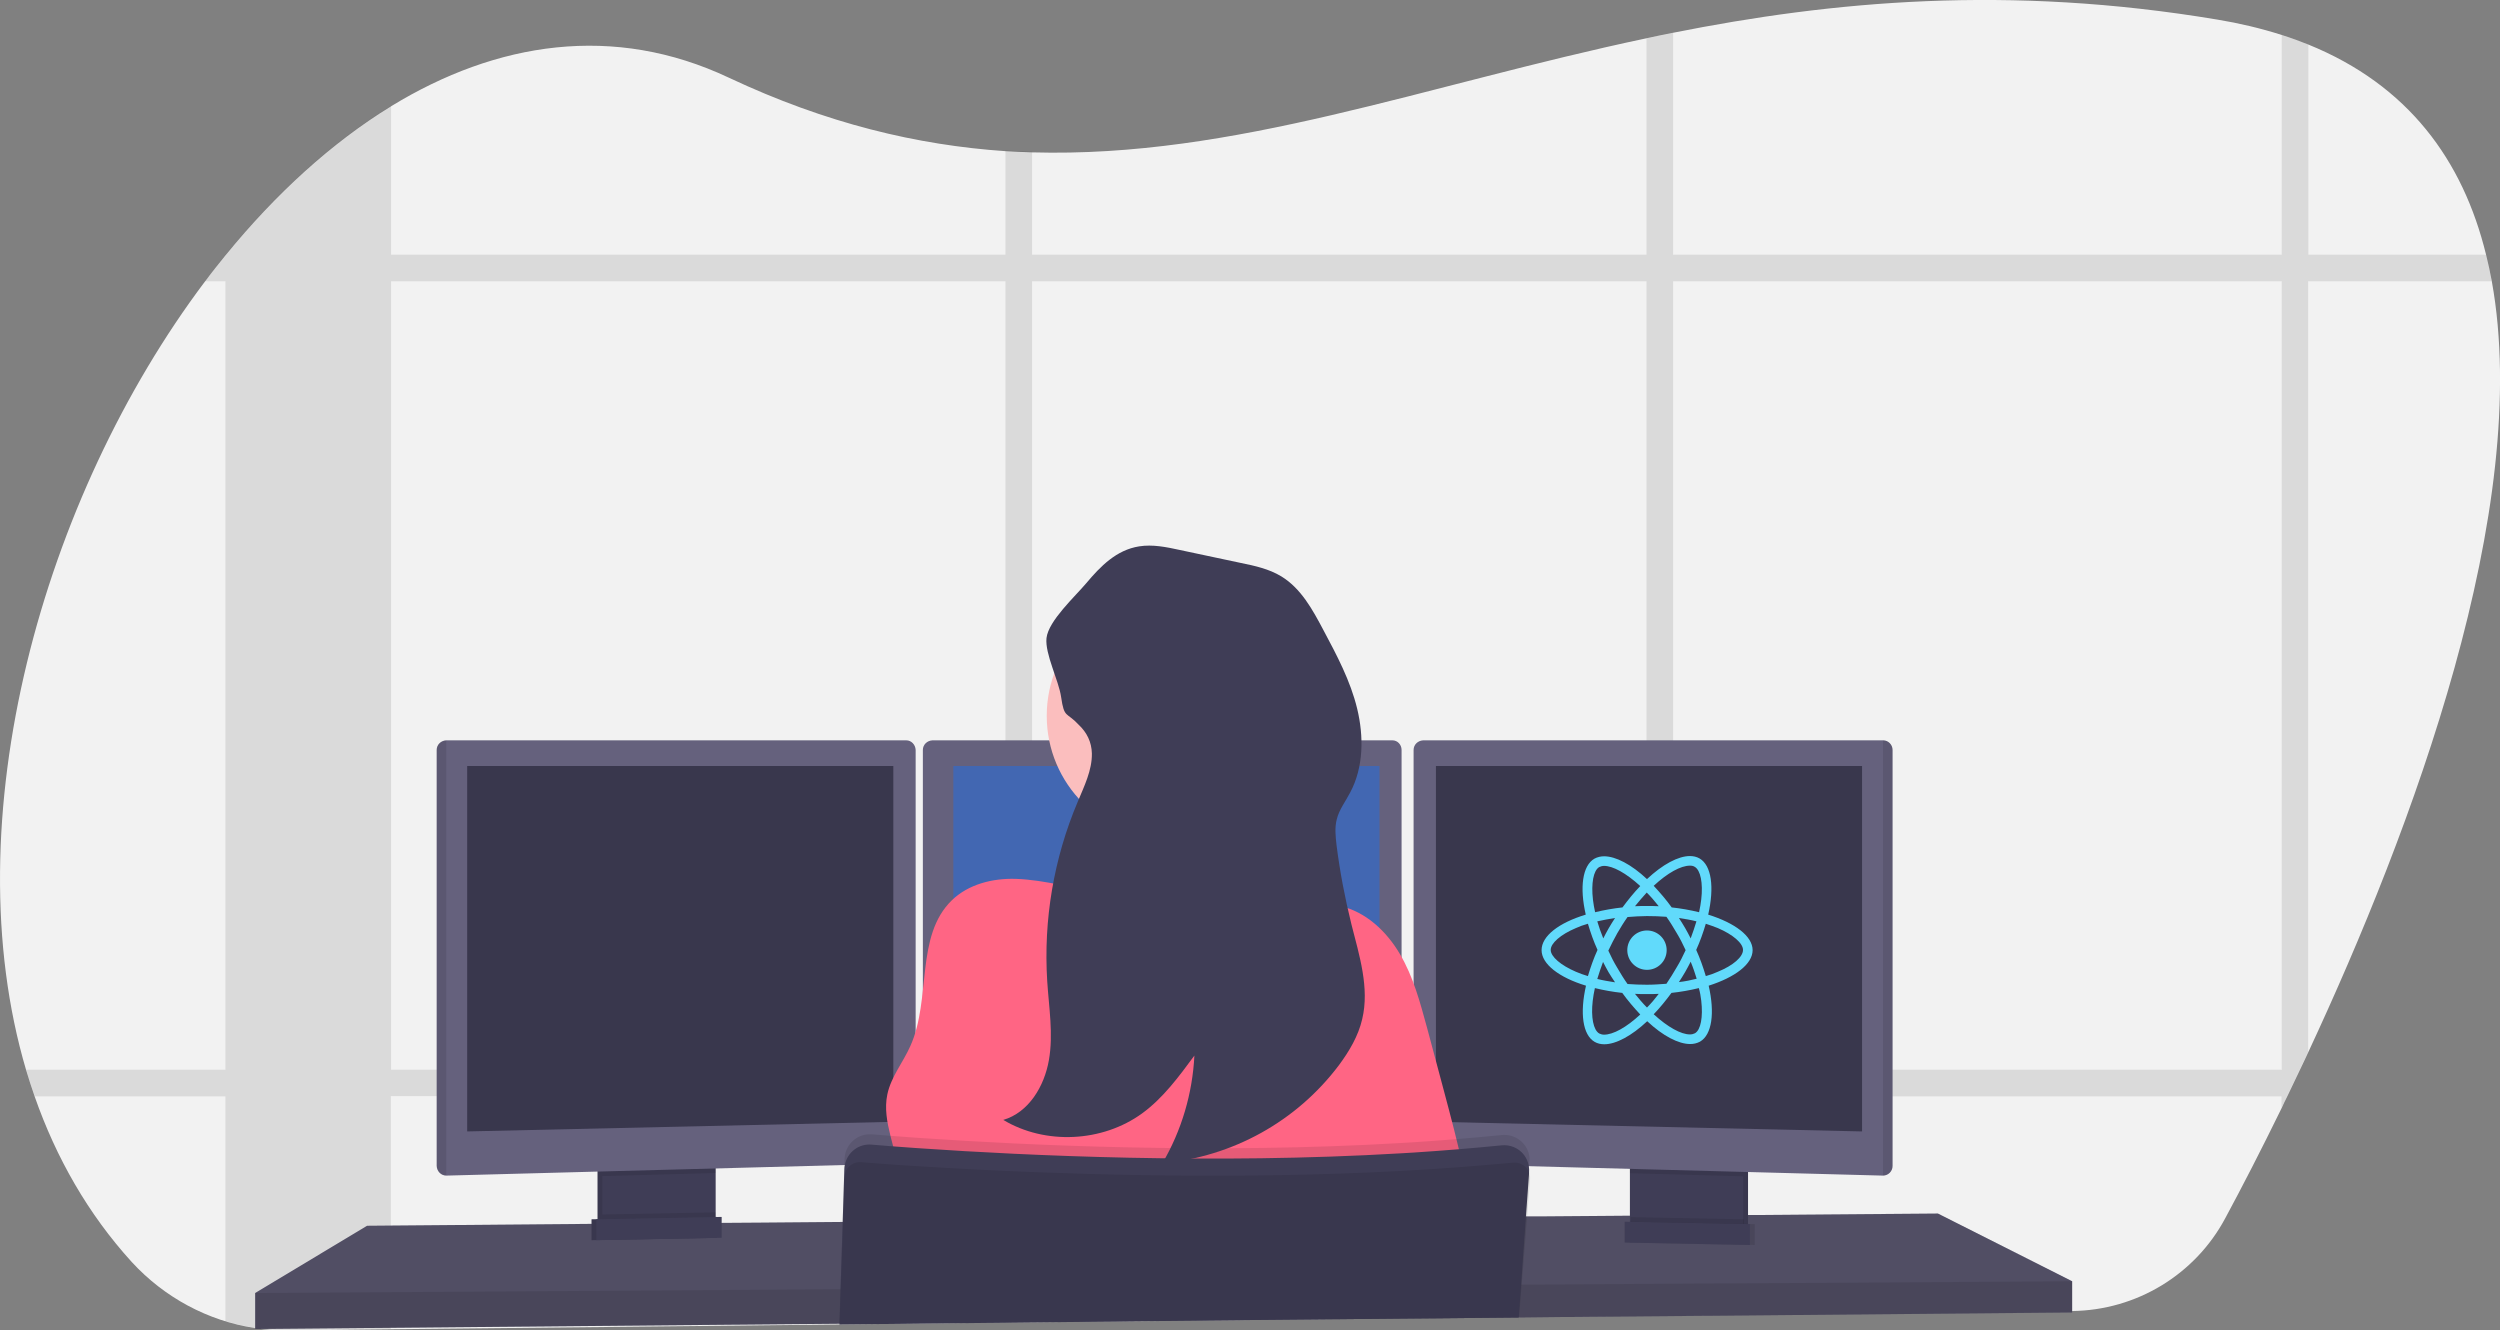 <?xml version="1.0" encoding="utf-8"?>
<!-- Generator: Adobe Illustrator 25.0.0, SVG Export Plug-In . SVG Version: 6.00 Build 0)  -->
<svg version="1.1" id="图层_1" xmlns="http://www.w3.org/2000/svg" xmlns:xlink="http://www.w3.org/1999/xlink" x="0px" y="0px"
	 viewBox="0 0 1041.3 554.1" style="enable-background:new 0 0 1041.3 554.1;" xml:space="preserve">
<rect x="0" y="0" width="1041.3" height="554.1" fill="#808080" stroke="none"/>
<style type="text/css">
	.st0{fill:#F2F2F2;}
	.st1{opacity:0.1;enable-background:new    ;}
	.st2{fill:#65617D;}
	.st3{opacity:0.2;enable-background:new    ;}
	.st4{fill:#3F3D56;}
	.st5{fill:#39374D;}
	.st6{fill:#4267B2;}
	.st7{fill:#FBBEBE;}
	.st8{fill:#FF6584;}
	.st9{fill:#61DAFB;}
</style>
<g id="Group_24" transform="translate(-440 -263)">
	<g id="Group_23" transform="translate(439.989 262.965)">
		<path id="Path_299" class="st0" d="M961.5,438.2c-1.2,2.5-2.3,5-3.5,7.4c-1.8,3.8-3.6,7.5-5.3,11.1c-0.8,1.6-1.6,3.2-2.3,4.8
			c-8.6,17.6-16.6,33.1-23.5,45.9c-12.6,23.6-37.1,38.4-63.8,38.7l-151.6,1.7h-1.6l-13,0.1l-11.1,0.1l-34.1,0.4h-1.4l-17.4,0.2h-0.5
			l-107,1.2l-95.5,1l-11.1,0.1l-69,0.8h-0.1l-44.8,0.5h-0.5l-141.5,1.5l-42.3,0.5c-3.6,0-7.2-0.1-10.8-0.5l0,0
			c-1.2-0.1-2.4-0.3-3.6-0.5c-19.7-3-37.8-12.8-51.3-27.5c-18.2-20-31.5-43.4-40.4-68.8c-1.3-3.7-2.5-7.4-3.6-11.1
			c-30.8-104.2,6.8-238.5,74.4-328.4c2.8-3.8,5.7-7.4,8.6-11l0.1-0.1c20.8-25.5,44.1-46.8,68.9-62c44-26.9,92.8-34.5,140.7-11.9
			c40.6,19.1,78.5,28.1,115.2,30.6c3.7,0.2,7.4,0.4,11.1,0.5C514.1,65.9,593,35.6,685.7,16c3.7-0.8,7.4-1.6,11.1-2.3
			C763,0.5,836.4-6.4,923.6,8.2c9.1,1.5,18,3.6,26.8,6.4c3.8,1.2,7.6,2.6,11.1,4c41.6,16.9,64.4,48.2,74,87.5
			c0.9,3.6,1.7,7.3,2.4,11.1C1055,211.5,1004.8,345.3,961.5,438.2z"/>
		<path id="Path_300" class="st1" d="M497,445.6c-0.4,3.7-1,7.5-1.9,11.1h93.7v-11.1H497z M418.8,508.4l11.1-0.1v-27.5
			c-3.8-0.2-7.5-0.3-11.1-0.5V508.4z M185.9,445.6v11.1h198.5v-11.1H185.9z M1035.5,106.1h-74V18.6c-3.6-1.4-7.3-2.8-11.1-4v91.5
			H696.9V13.7c-3.7,0.7-7.4,1.5-11.1,2.3v90.1H429.9V63.2c-3.7-0.1-7.4-0.3-11.1-0.5v43.4H162.9v-62c-24.8,15.2-48.1,36.5-68.9,62
			h-0.1v0.1c-2.9,3.6-5.8,7.3-8.6,11h8.6v328.4h-83c1.1,3.8,2.3,7.5,3.6,11.1h79.4v93.6c4,1.2,8.1,2.2,12.2,2.8
			c1.2,0.2,2.4,0.3,3.6,0.5l0,0c3.6,0.4,7.2,0.6,10.8,0.5l42.3-0.5v-97h255.9v94.2l11.1-0.1v-94.1h255.9v91.4l11.1-0.1v-91.2h253.5
			v4.8c0.8-1.6,1.5-3.2,2.3-4.8c1.8-3.6,3.5-7.3,5.3-11.1c1.2-2.4,2.3-4.9,3.5-7.4v-321h76.4
			C1037.2,113.4,1036.4,109.7,1035.5,106.1z M162.9,445.6V117.2h255.9v328.4H162.9z M429.9,445.6V117.2h255.9v328.4H429.9z
			 M950.4,445.6H696.9V117.2h253.5L950.4,445.6z"/>
		<path id="Path_301" class="st2" d="M863.1,533.7v13l-151.9,1.4l-1.6,0l-57.7,0.5l-1.4,0l-17.5,0.2h-0.5l-107,1l-175.6,1.6h-0.1
			l-44.6,0.4l-0.5,0l-198.4,1.8v-15l46.6-28l93.6-0.8l2,0l0.7,0l2,0l44.9-0.4l2,0l0.6,0l2,0l14.4-0.1l0.4,0l35.5-0.3h0.3l277.4-2.3
			l6.8,0h0.7l5.2,0l37.7-0.3l2,0l1.8,0h1l11.7-0.1l2.3,0l3.1,0l9.8-0.1l15.5-0.1l2,0l3.5,0h0.7l74.7-0.6L863.1,533.7z"/>
		<path id="Path_302" class="st3" d="M863.1,533.7v13l-151.9,1.4l-1.6,0l-57.7,0.5l-1.4,0l-17.5,0.2h-0.5l-107,1l-175.6,1.6h-0.1
			l-44.6,0.4l-0.5,0l-198.4,1.8v-15l46.6-28l93.6-0.8l2,0l0.7,0l2,0l44.9-0.4l2,0l0.6,0l2,0l14.4-0.1l0.4,0l35.5-0.3h0.3l277.4-2.3
			l6.8,0h0.7l5.2,0l37.7-0.3l2,0l1.8,0h1l11.7-0.1l2.3,0l3.1,0l9.8-0.1l15.5-0.1l2,0l3.5,0h0.7l74.7-0.6L863.1,533.7z"/>
		<path id="Path_303" class="st4" d="M296.1,483.7v24.5c0,2.4-1.4,4.5-3.5,5.5c-0.8,0.4-1.6,0.6-2.5,0.6l-34.9,0.7
			c-0.9,0-1.9-0.2-2.7-0.6c-2.2-1-3.6-3.2-3.6-5.6v-25.2H296.1z"/>
		<path id="Path_304" class="st1" d="M296.1,483.7v24.5c0,2.4-1.4,4.5-3.5,5.5c-0.8,0.4-1.6,0.6-2.5,0.6l-34.9,0.7
			c-0.9,0-1.9-0.2-2.7-0.6c-2.2-1-3.6-3.2-3.6-5.6v-25.2H296.1z"/>
		<path id="Path_305" class="st4" d="M298.1,483.7v24.5c0,2.4-1.4,4.5-3.5,5.5c-0.8,0.4-1.6,0.6-2.5,0.6l-34.9,0.7
			c-0.9,0-1.9-0.2-2.7-0.6c-2.2-1-3.6-3.2-3.6-5.6v-25.2H298.1z"/>
		<rect id="Rectangle_137" x="680.9" y="483.6" class="st4" width="47.2" height="31.5"/>
		<rect id="Rectangle_138" x="680.9" y="483.6" class="st1" width="47.2" height="31.5"/>
		<rect id="Rectangle_139" x="678.9" y="483.6" class="st4" width="47.2" height="31.5"/>
		<path id="Path_306" class="st1" d="M298.1,483.6v5l-47.2,1.3v-6.2H298.1z"/>
		<path id="Path_307" class="st2" d="M381.4,312.4v168.2c0,2.1-1.7,3.9-3.9,4l-191.6,5.1h0c-2.2,0-3.9-1.8-4-4V312.4
			c0-2.2,1.8-3.9,4-4h191.6C379.6,308.4,381.3,310.2,381.4,312.4L381.4,312.4z"/>
		<path id="Path_308" class="st1" d="M185.9,308.4v181.2h0c-2.2,0-3.9-1.8-4-4V312.4C181.9,310.2,183.6,308.4,185.9,308.4
			L185.9,308.4z"/>
		<path id="Path_309" class="st5" d="M194.6,319.1h177.5v148.2l-177.5,4V319.1z"/>
		<path id="Path_310" class="st1" d="M726.1,483.6v6.4l-47.2-1.3v-5.1H726.1z"/>
		<path id="Path_311" class="st2" d="M788.3,312.4v173.3c0,2.2-1.8,4-4,4l0,0l-191.7-5.1c-2.1-0.1-3.8-1.8-3.8-4V312.4
			c0-2.2,1.8-3.9,4-4h191.6C786.5,308.4,788.3,310.2,788.3,312.4z"/>
		<path id="Path_312" class="st1" d="M788.3,312.4v173.3c0,2.2-1.8,4-4,4l0,0V308.4l0,0C786.5,308.4,788.3,310.2,788.3,312.4
			L788.3,312.4z"/>
		<path id="Path_313" class="st5" d="M775.6,319.1H598.1v148.2l177.5,4V319.1z"/>
		<path id="Path_314" class="st2" d="M583.8,312.4v168.2c0,2.1-1.7,3.9-3.8,4l-191.6,5.1l0,0c-2.2,0-4-1.8-4-4V312.4
			c0-2.2,1.8-3.9,4-4h191.6C582.1,308.4,583.8,310.2,583.8,312.4z"/>
		<path id="Path_315" class="st6" d="M397.1,319.1h177.5v148.2l-177.5,4L397.1,319.1z"/>
		<path id="Path_316" class="st1" d="M863.1,533.7v13l-151.9,1.4l-1.6,0l-57.7,0.5l-1.4,0l-17.5,0.2h-0.5l-107,1l-175.6,1.6h-0.1
			l-44.6,0.4l-0.5,0l-198.4,1.8v-15l202.5-1.3h0.5l41-0.3h0.2l283.1-1.9h0.3l0.2,0h0.5l4.8,0h1.5l74.5-0.5l4.4,0l1,0L863.1,533.7z"
			/>
		<circle id="Ellipse_111" class="st7" cx="487.3" cy="298.2" r="51.3"/>
		<path id="Path_317" class="st7" d="M538.6,377.2c0,0-99.5,12-90,0c3.4-4.3,4.4-17.2,4.2-31.8c-0.1-4.5-0.2-9.1-0.5-13.6
			c-1.1-22-3.8-43.5-3.8-43.5s87-41,77-8.5c-4,13.1-2.7,31.6,0.3,48.9c0.9,5,1.9,10,3,14.7C531.6,354.7,534.8,366,538.6,377.2z"/>
		<path id="Path_318" class="st8" d="M506.1,373.1c11.5-2.1,23.7-6,34.5-1.5c2.8,1.2,5.5,2.9,8.4,3.9s6.1,1.2,9.2,1.9
			c10.7,2.4,19.3,10.5,24.9,20s8.4,20.1,11.3,30.7l6.9,25.8c6,22.5,12,45.1,13.4,68.3c-83.5,4.8-167.3,5.3-250.8,1.4
			c5.4-10.3,11-21.3,10.5-33s-7.2-23.2-4.8-34.7c1.5-7.3,6.6-13.4,9.6-20.2c8.8-19.5,1.9-45.8,17.3-60.7c6.9-6.7,17-9.2,26.6-8.9
			c12.3,0.4,24.8,4.2,37,6.1C475.8,374.6,490.4,376,506.1,373.1z"/>
		<path id="Path_319" class="st1" d="M637,484.3l-0.1,1.4v0.1l-0.2,2.3l-1.3,18.5l-1.6,22.3l-0.5,6.3l-1,13.4v0.2l-107,1l-175.6,1.9
			v0.8h-0.1v-1.1l0.5-14.4l0.9-28.1l0.7-23.8l0.1-2.4c0.2-5.8,5-10.4,10.8-10.2c0.2,0,0.4,0,0.6,0c4.7,0.4,10.9,0.9,18.2,1.4l3,0.2
			c42.3,2.9,120.6,6.7,199.5,2c1.7-0.1,3.3-0.2,5-0.3c12.2-0.8,24.5-1.8,36.6-3c5.8-0.6,11,3.6,11.6,9.4
			C637.1,483,637.1,483.6,637,484.3L637,484.3z"/>
		<path id="Path_320" class="st4" d="M349.7,552.5v-0.8l175.6-1.9l107-1h0.3v-0.2l1-13.4l0.4-6l1.6-22.6l1.3-17.9v-0.4
			c0.1-0.8,0-1.7-0.1-2.5c0,0,0-0.1,0-0.1c-0.3-1.7-1-3.3-2-4.6c-2.2-2.9-5.8-4.4-9.4-4c-12.1,1.2-24.3,2.2-36.6,3
			c-1.7,0.1-3.3,0.2-5,0.3c-78.9,4.7-157.2,0.9-199.5-2l-3-0.2c-7.3-0.5-13.5-1-18.2-1.4c-5.4-0.5-10.2,3.2-11.2,8.5
			c-0.1,0.5-0.2,1.1-0.2,1.6l-0.7,22.2l-0.9,28.1l-0.4,14.4L349.7,552.5L349.7,552.5z"/>
		<path id="Path_321" class="st1" d="M637.3,491.3l-1.2,15.3l-1.8,22.9l-0.5,5.7l-1,12.8l-0.1,0.6v0.2l0,0l-0.2,1.5l0.1-1.5h-0.3
			l-107,1l-175.6,1.9v-0.3l0.5-14.4l1-28.1l0.6-18.7c0.1-2.2,1.2-4.1,3.1-5.2c1.1-0.7,2.5-1,3.8-0.9c2.1,0.2,4.7,0.4,7.7,0.6
			c4.9,0.4,10.9,0.8,17.9,1.2c13,0.8,29.3,1.7,48,2.4c52,2,122.2,2.7,188.9-3.2c3-0.3,6.1-0.5,9.1-0.8c1.2-0.1,2.4,0.1,3.5,0.7
			c0.3,0.2,0.6,0.3,0.9,0.5c0.9,0.6,1.6,1.5,2,2.5c0.1,0.2,0.2,0.4,0.2,0.6C637.3,489.5,637.4,490.4,637.3,491.3z"/>
		<path id="Path_322" class="st1" d="M298.1,505v3.2c0,2.4-1.4,4.5-3.5,5.5l-40.1,0.8c-2.2-1-3.6-3.2-3.6-5.6v-3L298.1,505z"/>
		<path id="Path_323" class="st4" d="M298.6,515.6l-52.2,1v-8.7l52.2-1V515.6z"/>
		<path id="Path_324" class="st1" d="M298.6,515.6l-52.2,1v-8.7l52.2-1V515.6z"/>
		<path id="Path_325" class="st4" d="M300.6,515.6l-52.2,1v-8.7l52.2-1V515.6z"/>
		<path id="Path_326" class="st1" d="M679.2,507v3.2c0,2.4,1.4,4.5,3.5,5.5l40.1,0.8c2.2-1,3.6-3.2,3.6-5.6v-3L679.2,507z"/>
		<path id="Path_327" class="st1" d="M678.7,517.6l52.2,1v-8.7l-52.2-1V517.6z"/>
		<path id="Path_328" class="st4" d="M676.7,517.6l52.2,1v-8.7l-52.2-1V517.6z"/>
		<path id="Path_329" class="st4" d="M454.8,313.9c0.1,7-3.2,13.6-5.9,20.1c-10,23.6-14.3,49.2-12.7,74.7c0.7,11,2.6,22,0.7,32.9
			s-8.4,21.8-19,24.9c17.5,10.5,41.3,9.3,57.8-2.7c8.8-6.4,15.3-15.3,21.8-24.1c-0.8,15.8-5.3,31.1-13.3,44.8
			c29.2-2.6,55.9-17.4,73.5-40.8c4.3-5.8,8.1-12.2,9.7-19.2c3.1-13-1.2-26.5-4.5-39.5c-2.7-10.9-4.8-21.9-6.2-33
			c-0.4-3.6-0.8-7.2,0.1-10.7c1-4.1,3.7-7.5,5.6-11.2c5.6-10.5,5.7-23.3,2.9-34.9s-8.5-22.3-14.1-32.8c-4.5-8.5-9.3-17.3-17.5-22.3
			c-5.1-3.1-11-4.4-16.9-5.6l-25.4-5.4c-5.5-1.2-11.3-2.4-16.9-1.5c-9.5,1.5-16.1,8.3-22,15.3c-4.6,5.5-15.8,15.7-16.6,22.9
			c-0.7,6.6,5.1,17.6,6.1,24.6c1.3,9,2.2,6,7.3,11.5C452.7,305.1,454.7,309.1,454.8,313.9z"/>
	</g>
	<g id="React-icon" transform="translate(906.3 541.56)">
		<path id="Path_330" class="st9" d="M263.7,117.2c0-5.8-7.3-11.3-18.5-14.8c2.6-11.4,1.4-20.5-3.6-23.4c-1.2-0.7-2.6-1-4-1v4
			c0.7,0,1.4,0.1,2,0.5c2.4,1.4,3.5,6.7,2.7,13.6c-0.2,1.7-0.5,3.5-0.9,5.3c-3.7-0.9-7.6-1.6-11.4-2c-2.3-3.2-4.8-6.1-7.5-9
			c5.8-5.4,11.3-8.4,15.1-8.4v-4l0,0c-4.9,0-11.4,3.5-17.9,9.6c-6.5-6.1-13-9.5-17.9-9.5v4c3.7,0,9.2,3,15.1,8.4
			c-2.7,2.8-5.1,5.8-7.4,8.9c-3.8,0.4-7.7,1.1-11.4,2c-0.4-1.8-0.7-3.5-0.9-5.2c-0.8-6.8,0.2-12.2,2.6-13.6c0.6-0.3,1.3-0.5,2.1-0.5
			v-4l0,0c-1.4,0-2.8,0.3-4.1,1c-5,2.9-6.2,12-3.6,23.3c-11.2,3.4-18.4,8.9-18.4,14.8c0,5.8,7.3,11.4,18.5,14.8
			c-2.6,11.4-1.4,20.5,3.6,23.4c1.2,0.7,2.6,1,4,1c4.9,0,11.4-3.5,17.9-9.6c6.5,6.1,13,9.5,17.9,9.5c1.4,0,2.8-0.3,4.1-1
			c5-2.9,6.2-12,3.6-23.3C256.4,128.5,263.7,123,263.7,117.2z M240.3,105.2c-0.7,2.3-1.5,4.7-2.4,7.1c-0.7-1.4-1.5-2.9-2.3-4.3
			c-0.8-1.4-1.7-2.8-2.6-4.2C235.5,104.2,238,104.6,240.3,105.2L240.3,105.2z M232.1,124.3c-1.4,2.4-2.8,4.7-4.3,6.9
			c-2.7,0.2-5.4,0.4-8.1,0.4c-2.7,0-5.4-0.1-8.1-0.3c-1.5-2.1-2.9-4.4-4.3-6.8c-1.4-2.3-2.6-4.7-3.7-7.1c1.1-2.4,2.4-4.8,3.7-7.2
			c1.4-2.4,2.8-4.7,4.3-6.8c2.7-0.2,5.4-0.4,8.1-0.4c2.7,0,5.4,0.1,8.1,0.3c1.5,2.1,2.9,4.4,4.3,6.8c1.4,2.3,2.6,4.7,3.7,7.1
			C234.7,119.6,233.5,122,232.1,124.3L232.1,124.3z M237.9,122c1,2.4,1.8,4.8,2.5,7.1c-2.3,0.6-4.8,1.1-7.4,1.4
			c0.9-1.4,1.8-2.8,2.6-4.2C236.4,124.9,237.2,123.4,237.9,122L237.9,122z M219.7,141.1c-1.8-1.8-3.4-3.7-5-5.7
			c1.6,0.1,3.3,0.1,4.9,0.1c1.7,0,3.4,0,5-0.1C223.1,137.4,221.5,139.3,219.7,141.1z M206.4,130.6c-2.5-0.4-5-0.8-7.4-1.4
			c0.7-2.3,1.5-4.7,2.4-7.1c0.7,1.4,1.5,2.9,2.3,4.3S205.5,129.2,206.4,130.6z M219.6,93.2c1.8,1.8,3.4,3.7,5,5.7
			c-1.6-0.1-3.3-0.1-4.9-0.1c-1.7,0-3.4,0-5,0.1C216.2,97,217.9,95.1,219.6,93.2z M206.4,103.8c-0.9,1.4-1.8,2.8-2.6,4.2
			c-0.8,1.4-1.6,2.9-2.3,4.3c-1-2.4-1.8-4.8-2.5-7.1C201.3,104.7,203.8,104.2,206.4,103.8z M190.1,126.2c-6.3-2.7-10.5-6.3-10.5-9.1
			s4.1-6.4,10.5-9.1c1.5-0.7,3.2-1.3,5-1.8c1.1,3.7,2.4,7.4,4,10.9c-1.6,3.5-2.9,7.2-4,10.9C193.4,127.5,191.7,126.9,190.1,126.2
			L190.1,126.2z M199.8,151.9c-2.4-1.4-3.5-6.7-2.7-13.6c0.2-1.7,0.5-3.5,0.9-5.3c3.7,0.9,7.6,1.6,11.4,2c2.3,3.2,4.8,6.1,7.5,9
			c-5.8,5.4-11.3,8.4-15.1,8.4C201.1,152.4,200.4,152.2,199.8,151.9L199.8,151.9z M242.3,138.2c0.8,6.9-0.2,12.2-2.6,13.6
			c-0.6,0.3-1.3,0.5-2.1,0.5c-3.7,0-9.2-3-15.1-8.4c2.7-2.8,5.1-5.8,7.4-8.9c3.8-0.4,7.7-1.1,11.4-2
			C241.8,134.7,242.1,136.5,242.3,138.2L242.3,138.2z M249.2,126.2c-1.5,0.7-3.2,1.3-5,1.8c-1.1-3.7-2.4-7.4-4-10.9
			c1.6-3.5,2.9-7.2,4-10.9c1.8,0.6,3.5,1.2,5,1.8c6.3,2.7,10.5,6.3,10.5,9.1C259.7,120,255.6,123.6,249.2,126.2L249.2,126.2z"/>
		<path id="Path_331" class="st9" d="M201.7,78.1"/>
		<circle id="Ellipse_112" class="st9" cx="219.7" cy="117.2" r="8.2"/>
		<path id="Path_332" class="st9" d="M237.5,78"/>
	</g>
</g>
</svg>
